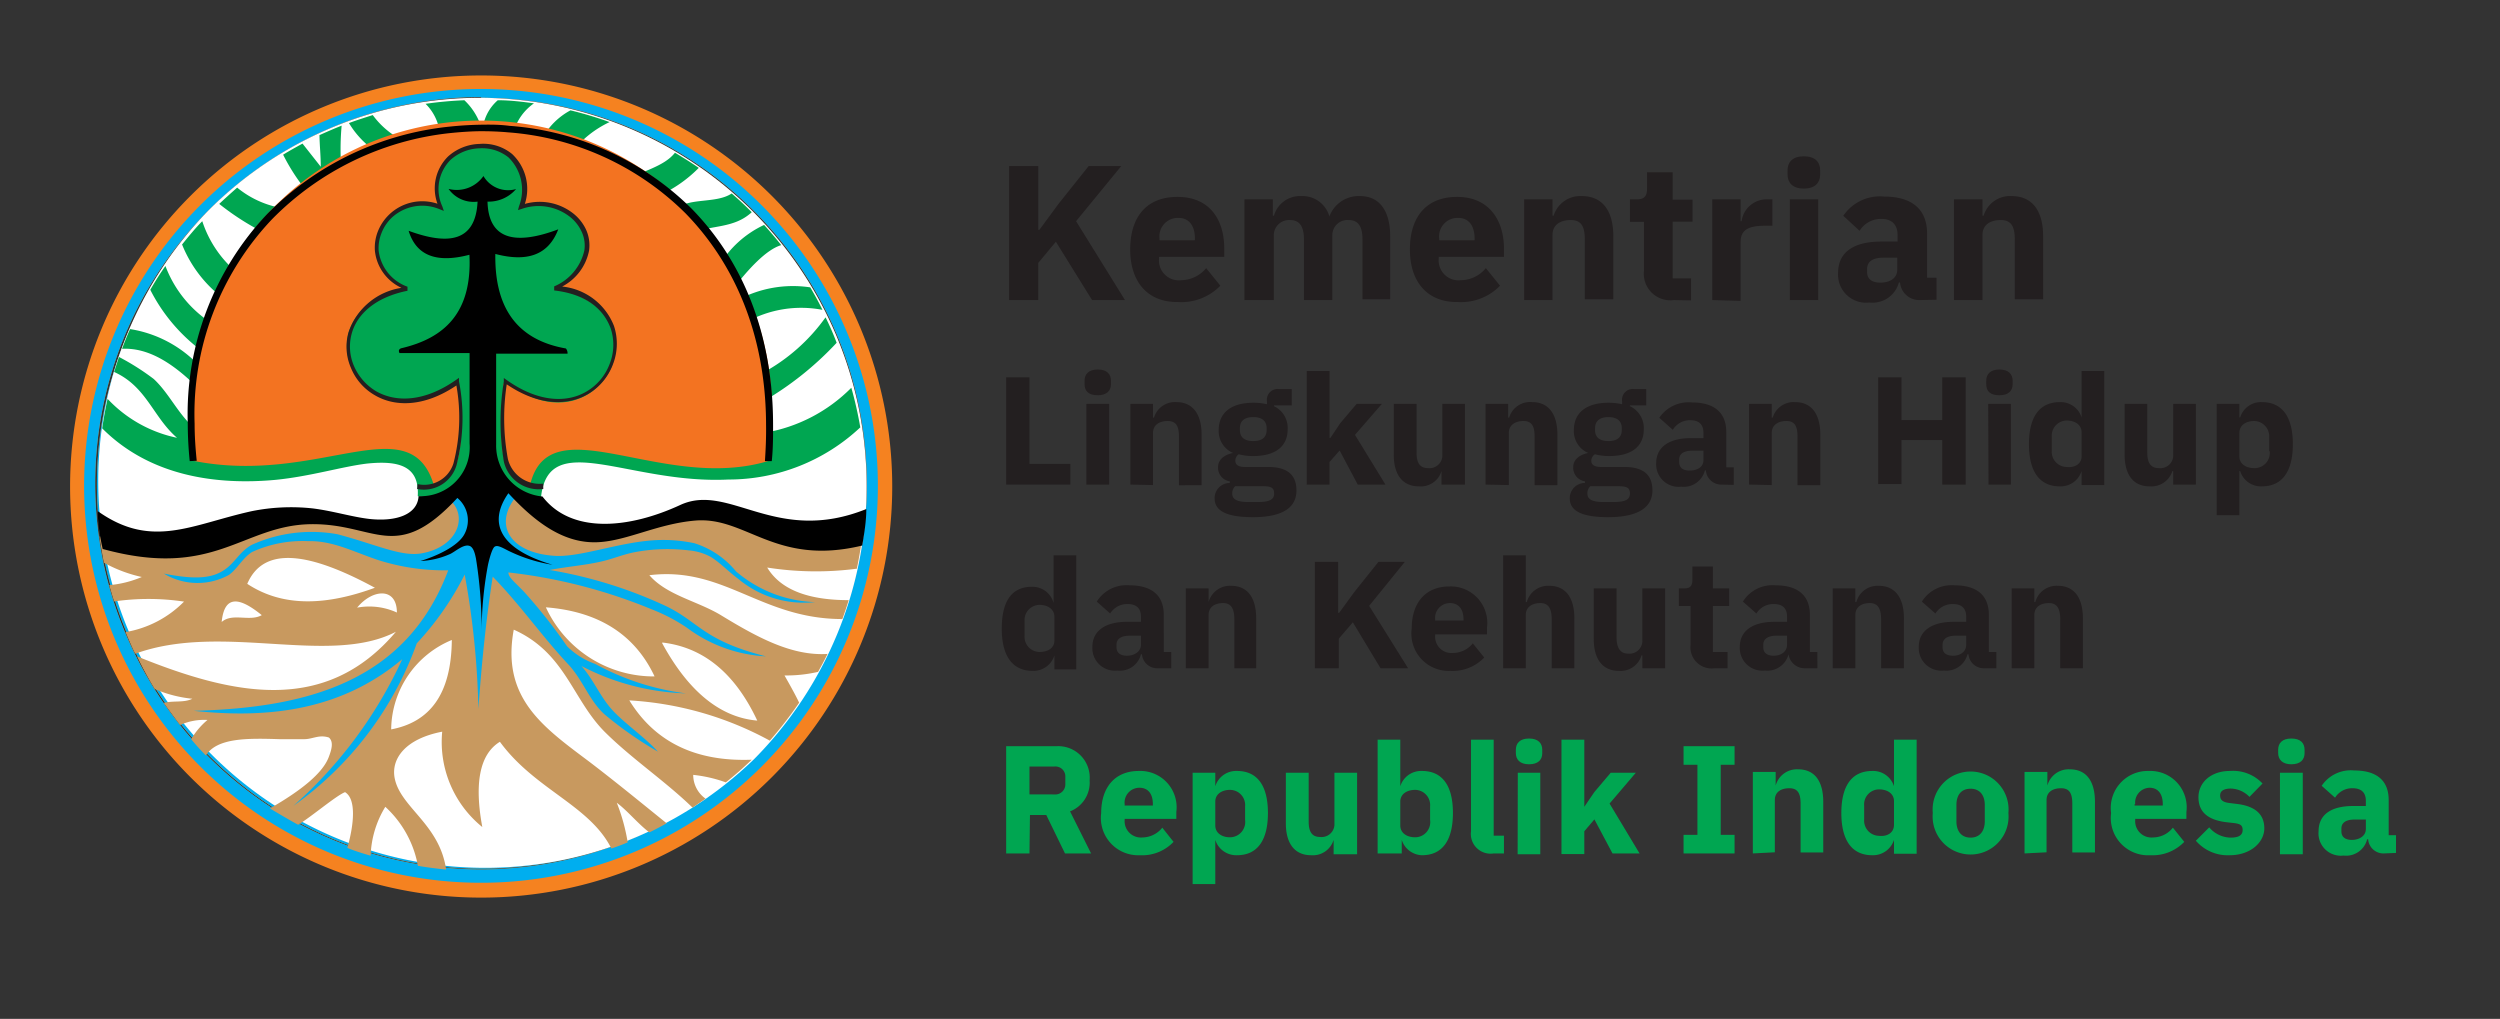 <svg id="Layer_1" data-name="Layer 1" xmlns="http://www.w3.org/2000/svg" viewBox="0 0 153.38 62.51"><rect x="0" y="0" width="153.38" height="62.51" fill="#333333" stroke="none"/><defs><style>.cls-1{fill:#f58220;}.cls-1,.cls-2,.cls-3,.cls-4,.cls-5,.cls-6,.cls-7,.cls-8{fill-rule:evenodd;}.cls-2{fill:#00aeef;}.cls-3{fill:#fff;}.cls-4{fill:#c8995f;}.cls-10,.cls-5{fill:#00a651;}.cls-6{fill:#f37321;}.cls-8,.cls-9{fill:#231f20;}</style></defs><path class="cls-1" d="M29.52,4.63A25.22,25.22,0,1,1,4.3,29.85,25.22,25.22,0,0,1,29.52,4.63Zm0,1.32A23.75,23.75,0,0,0,5.84,29.74,23.67,23.67,0,1,0,29.53,6ZM46.15,13A23.56,23.56,0,0,0,12.9,46.44,23.56,23.56,0,0,0,46.15,13Z"/><path class="cls-2" d="M29.49,5.46A24.35,24.35,0,1,1,5.16,29.8,24.34,24.34,0,0,1,29.49,5.46Zm0,.49A23.75,23.75,0,0,0,5.84,29.74,23.67,23.67,0,1,0,29.53,6ZM46.15,13A23.56,23.56,0,0,0,12.9,46.44,23.56,23.56,0,0,0,46.15,13Z"/><path class="cls-3" d="M29.53,6A23.81,23.81,0,0,1,46.28,46.56a23.74,23.74,0,0,1-33.5-33.64A23.54,23.54,0,0,1,29.53,6Z"/><path class="cls-4" d="M52.91,32.89c-.09.66-.2,1.31-.34,2a19.25,19.25,0,0,1-5.5-.07c.87,1.44,2.67,2,5,2-.12.39-.25.78-.39,1.16-5,0-7.25-3.25-11.84-2.69,1.08,1.25,3,1.59,4.45,2.49,2.14,1.3,4.28,2.48,6.48,2.34-.18.37-.38.74-.58,1.1a8.56,8.56,0,0,1-2.06.22c.29.51.63,1.11.9,1.67a25.37,25.37,0,0,1-1.8,2.33,20.45,20.45,0,0,0-8.62-2.47c1.59,2.59,4.12,3.77,7.51,3.64A21.16,21.16,0,0,1,44.53,48a8.47,8.47,0,0,0-2-.46A1.78,1.78,0,0,0,43.29,49l-.8.55c-1.68-1.63-3.73-3-5.38-4.64-2-2-2.41-4.85-5.59-6.28-.78,4.22,1.84,6,4.67,8.13,1.64,1.25,3.22,2.55,4.71,3.75-.35.2-.7.38-1.06.56-.71-.54-1.34-1.33-2-1.82a11.59,11.59,0,0,1,.67,2.43c-.32.14-.65.26-1,.38-1.33-2.66-4.69-3.61-6.84-6.55-1.26.77-1.57,2.58-1.08,5.23a6.71,6.71,0,0,1-2.46-5.85c-2.28.44-3.1,1.66-2.93,2.77.29,1.85,2.77,2.86,3.17,5.69-.58-.06-1.16-.13-1.73-.23a6.49,6.49,0,0,0-2-3.62,6.1,6.1,0,0,0-.9,3c-.48-.14-1-.3-1.43-.48.42-1.48.55-3-.14-3.42-.53.2-2.08,1.52-2.88,2-.59-.32-1.17-.67-1.73-1,1.91-1.1,3.25-2.16,3.62-3.18.15-.4.31-.9,0-1.17-.6-.2-1,.1-1.51.1s-1,0-1.51,0c-1.93-.06-3.84-.1-4.53,1-.31-.32-.61-.64-.9-1a4.57,4.57,0,0,1,1-1.18,3.63,3.63,0,0,0-1.68.31c-.34-.44-.67-.89-1-1.35.54-.16,1.24,0,1.75-.26a7.77,7.77,0,0,1-2.31-.6q-.58-.95-1.08-2c5.9,2.39,11.55,3.61,15.88-1.51-4.1,2.13-10.65-.6-16,1.35-.21-.43-.4-.88-.59-1.33a6.58,6.58,0,0,0,3.59-1.87A14.68,14.68,0,0,0,7,36.9c-.11-.34-.21-.69-.3-1a6.6,6.6,0,0,0,2-.5,8.62,8.62,0,0,1-2.33-.88c-.1-.53-.19-1.07-.27-1.61a14.29,14.29,0,0,0,4,.6c2.39-.19,4.82-1.76,7-1.78a24.41,24.41,0,0,1,3.45.16,18.46,18.46,0,0,0,3.17.46c2.19-.07,2.67-1.17,3.41-2.61l2.24-.35c.74.09,2-.45,2.21.28.6,1.79,3,3.09,5.84,3,1.83-.07,3.73-1.32,6-1.38,3.61-.1,4,2.16,9.51,1.64ZM16.06,37.74c-1.33-1.08-2.29-1.29-2.46.42.66-.58,1.72,0,2.46-.42Zm8.29-.16c0-1.56-1.49-1.46-2.44-.3a4.07,4.07,0,0,1,2.44.3ZM23,36.06c-4-2.17-6.82-2.6-7.83-.24,2.23,1.47,4.91,1.31,7.83.24Zm4.73,3.2A6,6,0,0,0,24,44.75c2.31-.44,3.69-2.08,3.72-5.49Zm5.76-2a7.29,7.29,0,0,0,6.67,4.24c-1.27-2.7-3.6-4-6.67-4.24Zm7.13,2.19C42.09,42.16,44,44,46.46,44.21,45.08,41.27,43.13,39.71,40.64,39.42Z"/><path class="cls-5" d="M52.78,26.22a11.8,11.8,0,0,1-8.09,3.2c-6.13.3-11.06-3.18-11.5,1.11-2.48-.39-5.08.31-7.56-.09.11-1.83-1.12-2.2-3.1-2-1.52.18-3.49.79-5.63,1-3.55.33-7.67-.19-10.63-3.16.09-.61.2-1.22.33-1.81a8.1,8.1,0,0,0,4.26,2.39C9.38,25.58,9,23.72,7,22.82l.3-.92a15.05,15.05,0,0,1,2.13,1.35c.9.83,1.46,2.06,2.36,2.89l.27-2.42c-1.52-1.49-3-2.4-4.57-2.32.15-.41.31-.81.49-1.21a7.4,7.4,0,0,1,4.29,2.3l.06-1a10.69,10.69,0,0,1-3.11-3.71c.29-.5.6-1,.93-1.46A7.18,7.18,0,0,0,13,19.84l1.21-1.18A7.75,7.75,0,0,1,11.17,15c.4-.49.81-1,1.24-1.43a6.89,6.89,0,0,0,2.07,3.1l2.21-2.16a15.74,15.74,0,0,1-3.24-2c.36-.34.72-.66,1.1-1a5.88,5.88,0,0,0,3.06,1.3l1.32-.95a12,12,0,0,1-1.56-2.37c.39-.24.79-.46,1.19-.68l1.12,1.42c0-.67-.07-1.31-.08-1.94.45-.2.9-.4,1.36-.58a16.54,16.54,0,0,0,0,2.94l2.25-1.26a5.54,5.54,0,0,1-1.8-1.84c.48-.18,1-.34,1.46-.49A5.13,5.13,0,0,0,25,8.75l2-.08a3,3,0,0,0-.89-2.3,23.38,23.38,0,0,1,2.38-.22A3.87,3.87,0,0,1,29.6,8.07a2.74,2.74,0,0,1,.94-1.92c.75,0,1.49.09,2.22.19a3.19,3.19,0,0,0-1.24,1.72l1.75.43A4.25,4.25,0,0,1,35,6.77a23.77,23.77,0,0,1,2.4.72,6.34,6.34,0,0,0-2.3,1.83l3.21,1.8c1-.62,2.41-.87,3.1-1.75.5.3,1,.61,1.46.93A8.12,8.12,0,0,1,40.43,12l1,.87c.78-.78,2.49-.35,3.46-1,.43.37.84.75,1.23,1.15h0c-1.08,1-2.45.78-3.59,1.26l1.6,2a6.33,6.33,0,0,1,2.75-2.48c.36.4.71.81,1.05,1.24-.89.26-2,1.42-3.09,2.86l.42.51a7.12,7.12,0,0,1,4.45-.78q.4.67.75,1.38a6.91,6.91,0,0,0-4.67.75l1,3.12a11.37,11.37,0,0,0,3.86-3.41c.25.51.47,1,.68,1.56a19.58,19.58,0,0,1-4.51,3.6l.1,1.92a9.77,9.77,0,0,0,5.31-2.76A23.5,23.5,0,0,1,52.78,26.22Z"/><path class="cls-2" d="M27.34,30.47l2.25-1.11,2.24.91c-1.65,1.82-.63,3.64,2.17,3.83,1.5.11,3.76-.76,5.93-.94a9.15,9.15,0,0,1,2.68.17,5.4,5.4,0,0,1,2.55,1.73A7.85,7.85,0,0,0,50,36.94a6.27,6.27,0,0,1-4.7-1.42c-.62-.46-1.12-1-1.69-1.35a3.39,3.39,0,0,0-1.33-.4,10.8,10.8,0,0,0-3.35.11c-.72.14-1.33.41-2,.56-1,.24-2.13.32-3.21.53a27.6,27.6,0,0,1,6.91,2.11c2.25,1,2.39,2.19,6.37,3.19a8.87,8.87,0,0,1-4.86-1.76A10.76,10.76,0,0,0,40,37.39a32.46,32.46,0,0,0-8.81-2.27c0,.32.43.62,1,1.23a33,33,0,0,1,2.6,3.3,4.62,4.62,0,0,0,1.72,1.08,15.76,15.76,0,0,0,5.57,1.81,14.81,14.81,0,0,1-6.41-1.68c.75.84,1.12,1.83,1.86,2.66s2,1.68,2.84,2.6a23.28,23.28,0,0,1-3.29-2.3c-.94-.87-1.27-2-2.16-3-1.63-1.73-3-3.71-4.69-5.44-.43,2.77-.69,5.46-.88,8.12a51.24,51.24,0,0,0-.84-8.25,18.06,18.06,0,0,1-2.94,4.22A20.84,20.84,0,0,1,18,49.44a27.12,27.12,0,0,0,6.68-9c-3.66,3.08-8.06,3.68-12.79,3.17,7-.18,13.05-1.81,15.61-8.62a13.48,13.48,0,0,1-4.24-.61c-1.53-.5-2.82-1.22-4.37-1.18a7.44,7.44,0,0,0-3.43.67c-.58.37-.87,1-1.41,1.4a4,4,0,0,1-4-.08c1.7.34,2.79.33,3.58-.14s1-1.16,1.81-1.62a8.89,8.89,0,0,1,5.28-.65c2.39.64,3.84,1.36,5.08,1.18C28.21,33.57,28.84,31.44,27.34,30.47Z"/><path class="cls-6" d="M11.85,28.27a18.51,18.51,0,0,1-.18-2.6,17.85,17.85,0,1,1,35.69,0,18.51,18.51,0,0,1-.18,2.6c-6.52,2-13.47-3.52-14.66,1.49-2-.43-1.85-2.47-1.64-6.18,0-.11.24,0,.26-.13,5.47,4.41,10.15-4.19,3-5.74,3.77-2.42.9-6.14-2.16-5,1.15-5.49-6.4-4.42-5,0-3.56-1.09-5.45,3.2-2,5-7.12,1.34-2.77,10.19,3.1,5.72.61,4.53-.14,6.07-1.44,6.41C25.2,24.82,19.6,29.83,11.85,28.27Z"/><path class="cls-7" d="M28.06,30.55c-3.79,4.08-5,1.55-9,1.61-4.21.07-5.9,3.41-12.76,1.52C6.13,32.92,6,32.15,6,31.36c3.32,2.36,5.77.81,9.45,0a12.23,12.23,0,0,1,3.72-.17c1.23.15,2.44.53,3.51.65,1.68.18,2.94-.3,3-1.4a3,3,0,0,0,3.13-3.23l0-5.55h-4.3c-.06-.12-.06-.22.09-.29,2.63-.61,4.38-2.15,4.2-5.74-2.09.55-3.28,0-3.73-1.47,2.45.9,4.11.67,4.23-1.79a1.88,1.88,0,0,1-1.78-.78,2,2,0,0,0,2.14-.79,1.75,1.75,0,0,0,2,.8,2.21,2.21,0,0,1-1.75.77c.06,2.32,1.68,2.7,4.34,1.7-.63,1.65-2,2-3.86,1.51-.05,3.15,1.2,5.25,4.33,5.8a.47.47,0,0,1,.1.32l-4.38,0,0,5.58a3.13,3.13,0,0,0,2.84,3.18c1.76,2.3,5.27,2,8.48.51,3-1.36,5.85,2.49,11.39.26,0,.76-.13,1.51-.25,2.24-5.35,1.29-7.12-1.81-10.27-1.53-2.27.2-4.11,1.21-5.86,1.32-2.12.14-3.9-1.18-5.58-3-1.29,1.85-.5,3.44,2.71,4.39a9.56,9.56,0,0,1-2.73-.87c-.39-.2-.65-.35-.82-.24s-.35.84-.41,1.11a22.41,22.41,0,0,0-.39,4.07,27.64,27.64,0,0,0-.35-4.46c-.06-.29-.14-.63-.35-.75-.38-.19-.94.36-1.26.49a4.94,4.94,0,0,1-1.8.42c.81-.24,2.34-.87,2.73-1.7A1.79,1.79,0,0,0,28.06,30.55Z"/><path class="cls-7" d="M11.64,28.29a22.59,22.59,0,0,1-.12-2.3A17.87,17.87,0,0,1,16.4,13.12,18.37,18.37,0,0,1,27.57,7.77c.66-.07,1.32-.11,2-.12s1.13,0,1.68.07A17.73,17.73,0,0,1,42.43,12.8c3,3.06,5,7.48,5,13.28,0,.72,0,1.46-.08,2.21l-.42,0c.05-.75.08-1.47.07-2.17,0-5.67-2-10-4.91-13a17.26,17.26,0,0,0-10.92-5c-.56-.05-1.11-.07-1.65-.07s-1.3.05-1.95.12A18,18,0,0,0,16.7,13.44,17.36,17.36,0,0,0,11.94,26c0,.74.05,1.49.13,2.27Z"/><path class="cls-8" d="M25.62,29.7a1.88,1.88,0,0,0,2.2-1.27A11.19,11.19,0,0,0,28,23.65c-2,1.35-3.79,1.31-5,.6a3.42,3.42,0,0,1-1.47-1.68,3.26,3.26,0,0,1-.15-2.18,4.08,4.08,0,0,1,3.25-2.73A2.83,2.83,0,0,1,23,15.38a2.73,2.73,0,0,1,.19-1.2,2.93,2.93,0,0,1,3.65-1.68,2.75,2.75,0,0,1,.65-2.9,3,3,0,0,1,1.93-.77,2.78,2.78,0,0,1,2,.62,2.94,2.94,0,0,1,.78,3.06,3.33,3.33,0,0,1,3,.61,2.74,2.74,0,0,1,.77,1,2.34,2.34,0,0,1,.17,1.26,3.18,3.18,0,0,1-1.65,2.2A3.83,3.83,0,0,1,37.67,20a3.48,3.48,0,0,1-.06,2.34,3.58,3.58,0,0,1-1.52,1.83c-1.21.72-3,.77-5-.59a13.81,13.81,0,0,0,.07,4.58,2,2,0,0,0,2.17,1.51V30a2.19,2.19,0,0,1-2.42-1.69,15,15,0,0,1,0-4.9l0-.22.17.12c2,1.42,3.76,1.4,4.92.7a3.3,3.3,0,0,0,1.41-1.7,3.18,3.18,0,0,0,.06-2.15C37.05,19,36,18.05,34,17.82l0-.25a3.14,3.14,0,0,0,1.85-2.2,2,2,0,0,0-.15-1.12,2.48,2.48,0,0,0-.7-.92,3.13,3.13,0,0,0-3-.51l-.22.07.06-.23a2.79,2.79,0,0,0-.64-3,2.59,2.59,0,0,0-1.79-.56,2.77,2.77,0,0,0-1.77.71,2.54,2.54,0,0,0-.5,2.86l.09.27-.25-.1a2.75,2.75,0,0,0-2.95.52,2.62,2.62,0,0,0-.62.93,2.49,2.49,0,0,0-.18,1.08A2.69,2.69,0,0,0,25,17.59l0,.25c-2,.4-3.1,1.46-3.42,2.62a3,3,0,0,0,.14,2A3.34,3.34,0,0,0,23.07,24c1.18.68,2.93.7,4.92-.7l.17-.12,0,.21a11.73,11.73,0,0,1-.14,5.11A2.09,2.09,0,0,1,25.59,30Z"/><path class="cls-9" d="M64.78,14.83l-1.08,1.3v2.28H61.91V10.19H63.7V14.1h.07l1.17-1.59,1.85-2.32h2l-2.77,3.38,3,4.84H67Z"/><path class="cls-9" d="M69.34,15.31c0-2,1-3.23,2.9-3.23,2.05,0,2.87,1.49,2.87,3.16v.52h-4v.1a1.22,1.22,0,0,0,1.37,1.33A2,2,0,0,0,74,16.45l.87,1.08a3.33,3.33,0,0,1-2.59,1C70.41,18.56,69.34,17.29,69.34,15.31Zm1.8-.67v.1h2.17v-.11c0-.75-.34-1.26-1-1.26A1.13,1.13,0,0,0,71.14,14.64Z"/><path class="cls-9" d="M76.35,18.41V12.23h1.74v1h.07a1.66,1.66,0,0,1,1.67-1.2,1.71,1.71,0,0,1,1.73,1.25h0a1.92,1.92,0,0,1,1.88-1.25c1.19,0,1.85.9,1.85,2.46v3.87H83.59V14.68c0-.8-.27-1.18-.85-1.18a.93.93,0,0,0-1,.91v4H80V14.68c0-.8-.28-1.18-.85-1.18a.94.94,0,0,0-1,.91v4Z"/><path class="cls-9" d="M86.5,15.31c0-2,1-3.23,2.9-3.23,2,0,2.87,1.49,2.87,3.16v.52h-4v.1a1.22,1.22,0,0,0,1.37,1.33,2,2,0,0,0,1.52-.74l.87,1.08a3.33,3.33,0,0,1-2.59,1C87.57,18.56,86.5,17.29,86.5,15.31Zm1.8-.67v.1h2.17v-.11c0-.75-.34-1.26-1-1.26A1.13,1.13,0,0,0,88.3,14.64Z"/><path class="cls-9" d="M93.51,18.41V12.23h1.74v1h.07a1.71,1.71,0,0,1,1.73-1.2c1.26,0,1.93.9,1.93,2.46v3.87H97.23V14.68c0-.79-.22-1.18-.86-1.18s-1.12.29-1.12.91v4Z"/><path class="cls-9" d="M102.7,18.41a1.63,1.63,0,0,1-1.84-1.8v-3H100V12.23h.44c.47,0,.61-.24.61-.66v-1h1.57v1.68h1.22v1.35h-1.22v3.48h1.13v1.35Z"/><path class="cls-9" d="M105.05,18.41V12.23h1.74v1.34h.06a1.55,1.55,0,0,1,1.58-1.34h.31v1.62h-.44c-1,0-1.51.23-1.51,1v3.61Z"/><path class="cls-9" d="M109.67,10.71v-.26c0-.5.3-.86,1-.86s1,.36,1,.86v.26c0,.49-.3.86-1,.86S109.67,11.2,109.67,10.71Zm.14,1.52h1.74v6.18h-1.74Z"/><path class="cls-9" d="M117.75,18.41a1.18,1.18,0,0,1-1.18-1.08h-.07a1.67,1.67,0,0,1-1.81,1.23,1.72,1.72,0,0,1-1.92-1.81c0-1.31,1-1.93,2.65-1.93h1v-.39c0-.6-.3-1-1-1a1.54,1.54,0,0,0-1.33.73l-1-.92a2.7,2.7,0,0,1,2.5-1.18c1.75,0,2.64.81,2.64,2.27v2.71h.58v1.35Zm-1.35-1.87v-.73h-.85c-.67,0-1,.25-1,.7v.17c0,.45.3.66.82.66S116.4,17.11,116.4,16.54Z"/><path class="cls-9" d="M119.88,18.41V12.23h1.75v1h.07a1.69,1.69,0,0,1,1.72-1.2c1.26,0,1.93.9,1.93,2.46v3.87h-1.74V14.68c0-.79-.22-1.18-.86-1.18s-1.12.29-1.12.91v4Z"/><path class="cls-9" d="M61.73,29.73V23.15h1.43v5.31h2.51v1.27Z"/><path class="cls-9" d="M66.54,23.57v-.21c0-.4.24-.69.81-.69s.81.29.81.69v.21c0,.39-.25.68-.81.68S66.54,24,66.54,23.57Zm.11,1.21h1.4v4.95h-1.4Z"/><path class="cls-9" d="M69.35,29.73V24.78h1.39v.84h.06a1.34,1.34,0,0,1,1.37-.95c1,0,1.55.72,1.55,2v3.1H72.33v-3c0-.63-.18-.94-.69-.94s-.9.24-.9.73v3.2Z"/><path class="cls-9" d="M76.87,31.73c-1.72,0-2.35-.44-2.35-1.15a.93.93,0,0,1,.93-.95v-.1a.84.84,0,0,1-.72-.87c0-.51.46-.78.92-.87v0a1.45,1.45,0,0,1-.88-1.41c0-1,.7-1.67,2.12-1.67a3.61,3.61,0,0,1,.84.09v-.18a.66.66,0,0,1,.74-.75h.78v1H78.16v.05A1.47,1.47,0,0,1,79,26.34c0,1-.69,1.64-2.12,1.64a3.36,3.36,0,0,1-.88-.11.48.48,0,0,0-.21.4c0,.23.17.38.59.38h1.43c1.21,0,1.73.52,1.73,1.44S78.89,31.73,76.87,31.73Zm.6-1.9H75.78a.6.6,0,0,0-.18.45c0,.35.28.52,1,.52h.57c.75,0,1-.17,1-.52S78,29.83,77.47,29.83Zm.24-3.45v-.11c0-.43-.27-.68-.82-.68s-.82.25-.82.68v.11c0,.44.27.68.82.68S77.71,26.82,77.71,26.38Z"/><path class="cls-9" d="M80.17,22.76h1.4v4.11h.05l.61-.91,1-1.18h1.55l-1.65,1.9L85,29.73H83.3l-1.11-2.09-.62.7v1.39h-1.4Z"/><path class="cls-9" d="M88.44,28.9h0a1.33,1.33,0,0,1-1.38.94c-1,0-1.55-.7-1.55-1.95V24.78h1.4v3c0,.6.19.94.7.94a.79.79,0,0,0,.88-.71V24.78h1.39v4.95H88.44Z"/><path class="cls-9" d="M91.14,29.73V24.78h1.39v.84h.06A1.34,1.34,0,0,1,94,24.67c1,0,1.55.72,1.55,2v3.1h-1.4v-3c0-.63-.18-.94-.68-.94s-.9.24-.9.73v3.2Z"/><path class="cls-9" d="M98.66,31.73c-1.72,0-2.35-.44-2.35-1.15a.93.93,0,0,1,.93-.95v-.1a.84.84,0,0,1-.72-.87c0-.51.46-.78.92-.87v0a1.45,1.45,0,0,1-.88-1.41c0-1,.7-1.67,2.12-1.67a3.61,3.61,0,0,1,.84.09v-.18a.66.66,0,0,1,.74-.75H101v1H100v.05a1.49,1.49,0,0,1,.85,1.42c0,1-.69,1.64-2.12,1.64a3.36,3.36,0,0,1-.88-.11.48.48,0,0,0-.22.4c0,.23.17.38.6.38h1.43c1.21,0,1.72.52,1.72,1.44S100.68,31.73,98.66,31.73Zm.6-1.9H97.57a.6.6,0,0,0-.18.45c0,.35.28.52,1,.52H99c.75,0,1-.17,1-.52S99.82,29.83,99.26,29.83Zm.24-3.45v-.11c0-.43-.28-.68-.82-.68s-.82.25-.82.68v.11c0,.44.27.68.82.68S99.5,26.82,99.5,26.38Z"/><path class="cls-9" d="M105.6,29.73a.94.94,0,0,1-.94-.87h-.06a1.34,1.34,0,0,1-1.45,1,1.38,1.38,0,0,1-1.54-1.44c0-1,.81-1.54,2.12-1.54h.78v-.32c0-.48-.23-.78-.82-.78a1.23,1.23,0,0,0-1.06.59l-.83-.74a2.17,2.17,0,0,1,2-.94c1.39,0,2.11.64,2.11,1.81v2.17h.46v1.08Zm-1.09-1.5v-.58h-.67c-.54,0-.82.19-.82.55v.14c0,.36.23.53.65.53S104.51,28.68,104.51,28.23Z"/><path class="cls-9" d="M107.31,29.73V24.78h1.39v.84h.06a1.34,1.34,0,0,1,1.37-.95c1,0,1.55.72,1.55,2v3.1h-1.4v-3c0-.63-.18-.94-.68-.94s-.9.24-.9.73v3.2Z"/><path class="cls-9" d="M119.16,27h-2.5v2.7h-1.43V23.15h1.43v2.62h2.5V23.15h1.44v6.58h-1.44Z"/><path class="cls-9" d="M121.86,23.57v-.21c0-.4.25-.69.81-.69s.81.29.81.69v.21c0,.39-.24.68-.81.68S121.86,24,121.86,23.57Zm.12,1.21h1.39v4.95H122Z"/><path class="cls-9" d="M127.71,28.9h0a1.35,1.35,0,0,1-1.33.94c-1.25,0-1.9-.91-1.9-2.59s.65-2.58,1.9-2.58a1.35,1.35,0,0,1,1.33.94h0V22.76h1.39v7h-1.39Zm0-.91V26.53c0-.46-.39-.73-.92-.73a.93.93,0,0,0-.91,1v.85a.93.93,0,0,0,.91,1C127.32,28.71,127.71,28.44,127.71,28Z"/><path class="cls-9" d="M133.33,28.9h-.05a1.35,1.35,0,0,1-1.39.94c-1,0-1.54-.7-1.54-1.95V24.78h1.39v3c0,.6.2.94.71.94a.79.79,0,0,0,.88-.71V24.78h1.39v4.95h-1.39Z"/><path class="cls-9" d="M136,24.78h1.39v.83h.05a1.33,1.33,0,0,1,1.32-.94c1.26,0,1.91.9,1.91,2.58s-.65,2.59-1.91,2.59a1.33,1.33,0,0,1-1.32-.94h-.05v2.71H136Zm3.22,2.9v-.85a.94.94,0,0,0-.92-1c-.52,0-.91.27-.91.73V28c0,.45.39.72.91.72A.93.93,0,0,0,139.25,27.68Z"/><path class="cls-9" d="M64.69,40.21h0a1.35,1.35,0,0,1-1.33.95c-1.25,0-1.9-.92-1.9-2.59S62.06,36,63.31,36a1.34,1.34,0,0,1,1.33,1h0V34.07h1.39v7H64.69Zm0-.91V37.84c0-.45-.39-.73-.92-.73a.93.93,0,0,0-.91,1V39a.93.93,0,0,0,.91,1C64.3,40,64.69,39.75,64.69,39.3Z"/><path class="cls-9" d="M71,41a.94.94,0,0,1-.94-.86H70a1.33,1.33,0,0,1-1.45,1,1.38,1.38,0,0,1-1.53-1.45c0-1,.81-1.54,2.12-1.54H70v-.31c0-.48-.24-.78-.82-.78a1.23,1.23,0,0,0-1.07.58l-.82-.73a2.14,2.14,0,0,1,2-1c1.4,0,2.11.64,2.11,1.81V40h.46V41ZM70,39.55V39h-.68c-.54,0-.82.2-.82.56v.14c0,.36.24.53.65.53S70,40,70,39.55Z"/><path class="cls-9" d="M72.75,41V36.1h1.4v.84h0a1.36,1.36,0,0,1,1.38-1c1,0,1.54.72,1.54,2V41H75.73v-3c0-.63-.18-1-.69-1s-.89.24-.89.73V41Z"/><path class="cls-9" d="M83,38.18l-.86,1V41H80.67V34.47H82.1V37.6h.06l.93-1.28,1.48-1.85h1.62L84,37.17,86.39,41H84.7Z"/><path class="cls-9" d="M86.61,38.57c0-1.57.83-2.59,2.32-2.59a2.24,2.24,0,0,1,2.3,2.53v.41H88.05V39a1,1,0,0,0,1.1,1.06,1.56,1.56,0,0,0,1.21-.59l.7.87a2.67,2.67,0,0,1-2.07.82A2.29,2.29,0,0,1,86.61,38.57ZM88.05,38v.07h1.74V38c0-.6-.28-1-.83-1A.91.91,0,0,0,88.05,38Z"/><path class="cls-9" d="M92.22,34.07h1.39v2.87h.06a1.36,1.36,0,0,1,1.38-1c1,0,1.54.72,1.54,2V41H95.2v-3c0-.63-.18-1-.69-1s-.9.24-.9.73V41H92.22Z"/><path class="cls-9" d="M100.76,40.21h-.05a1.34,1.34,0,0,1-1.38.95c-1,0-1.55-.71-1.55-1.95V36.1h1.4v3c0,.61.2,1,.7,1a.79.79,0,0,0,.88-.72V36.1h1.4V41h-1.4Z"/><path class="cls-9" d="M105.19,41a1.3,1.3,0,0,1-1.47-1.44V37.18H103V36.1h.34c.38,0,.49-.19.49-.53v-.81h1.26V36.1h1v1.08h-1V40h.9V41Z"/><path class="cls-9" d="M110.73,41a1,1,0,0,1-1-.86h0a1.34,1.34,0,0,1-1.45,1,1.39,1.39,0,0,1-1.54-1.45c0-1,.81-1.54,2.12-1.54h.78v-.31c0-.48-.23-.78-.82-.78a1.21,1.21,0,0,0-1.06.58l-.83-.73a2.14,2.14,0,0,1,2-1c1.39,0,2.11.64,2.11,1.81V40h.46V41Zm-1.09-1.49V39H109c-.53,0-.82.2-.82.56v.14c0,.36.24.53.65.53S109.64,40,109.64,39.55Z"/><path class="cls-9" d="M112.44,41V36.1h1.39v.84h.06a1.35,1.35,0,0,1,1.37-1c1,0,1.55.72,1.55,2V41h-1.4v-3c0-.63-.18-1-.69-1s-.89.24-.89.73V41Z"/><path class="cls-9" d="M121.71,41a.94.94,0,0,1-.94-.86h-.06a1.34,1.34,0,0,1-1.45,1,1.39,1.39,0,0,1-1.54-1.45c0-1,.82-1.54,2.12-1.54h.79v-.31c0-.48-.24-.78-.82-.78a1.23,1.23,0,0,0-1.07.58l-.83-.73a2.15,2.15,0,0,1,2-1c1.4,0,2.11.64,2.11,1.81V40h.46V41Zm-1.08-1.49V39H120c-.54,0-.82.2-.82.56v.14c0,.36.23.53.65.53S120.63,40,120.63,39.55Z"/><path class="cls-9" d="M123.42,41V36.1h1.39v.84h.06a1.35,1.35,0,0,1,1.38-1c1,0,1.54.72,1.54,2V41H126.4v-3c0-.63-.18-1-.69-1s-.9.24-.9.73V41Z"/><path class="cls-10" d="M63.16,52.36H61.73V45.78h3.12a1.93,1.93,0,0,1,2,2.1,1.89,1.89,0,0,1-1.2,1.9l1.29,2.58H65.34L64.19,50h-1Zm1.51-3.62a.62.62,0,0,0,.69-.65v-.42a.61.61,0,0,0-.69-.64H63.16v1.71Z"/><path class="cls-10" d="M67.56,49.88c0-1.56.83-2.58,2.31-2.58a2.23,2.23,0,0,1,2.3,2.52v.42H69v.07a1,1,0,0,0,1.09,1.07,1.59,1.59,0,0,0,1.22-.6l.69.87a2.66,2.66,0,0,1-2.07.82A2.29,2.29,0,0,1,67.56,49.88ZM69,49.34v.08h1.73v-.09c0-.6-.27-1-.83-1A.91.91,0,0,0,69,49.34Z"/><path class="cls-10" d="M73.17,47.41h1.39v.83h0a1.34,1.34,0,0,1,1.33-.94c1.25,0,1.9.9,1.9,2.58s-.65,2.59-1.9,2.59a1.35,1.35,0,0,1-1.33-.94h0v2.71H73.17Zm3.22,2.9v-.85a.93.93,0,0,0-.92-1c-.52,0-.91.27-.91.72v1.46c0,.46.39.73.91.73A.94.94,0,0,0,76.39,50.31Z"/><path class="cls-10" d="M81.82,51.53h0a1.33,1.33,0,0,1-1.38.94c-1,0-1.55-.71-1.55-1.95V47.41h1.4v3c0,.6.19.94.7.94a.79.79,0,0,0,.88-.72V47.41h1.39v5H81.82Z"/><path class="cls-10" d="M84.52,45.38h1.39v2.86h0a1.34,1.34,0,0,1,1.33-.94c1.25,0,1.9.9,1.9,2.58s-.65,2.59-1.9,2.59A1.35,1.35,0,0,1,86,51.53h0v.83H84.52Zm3.22,4.93v-.85a.93.93,0,0,0-.91-1c-.53,0-.92.27-.92.72v1.46c0,.46.39.73.92.73A.93.93,0,0,0,87.74,50.31Z"/><path class="cls-10" d="M91.64,52.36A1.21,1.21,0,0,1,90.25,51V45.38h1.39v5.89h.63v1.09Z"/><path class="cls-10" d="M93,46.2V46c0-.4.25-.69.81-.69s.81.29.81.69v.21c0,.39-.24.68-.81.68S93,46.59,93,46.2Zm.12,1.21H94.5v5H93.11Z"/><path class="cls-10" d="M95.8,45.38h1.4V49.5h0l.62-.91,1-1.18h1.54L98.75,49.3l1.84,3.06H98.93l-1.11-2.09L97.2,51v1.4H95.8Z"/><path class="cls-10" d="M103.29,52.36V51.22h.85v-4.3h-.85V45.78h3.13v1.14h-.85v4.3h.85v1.14Z"/><path class="cls-10" d="M107.54,52.36v-5h1.4v.84h0a1.35,1.35,0,0,1,1.38-1c1,0,1.54.71,1.54,2v3.1h-1.39v-3c0-.63-.18-.94-.69-.94s-.89.23-.89.72v3.21Z"/><path class="cls-10" d="M116.2,51.53h0a1.35,1.35,0,0,1-1.33.94c-1.25,0-1.9-.91-1.9-2.59s.65-2.58,1.9-2.58a1.34,1.34,0,0,1,1.33.94h0V45.38h1.39v7H116.2Zm0-.92V49.15c0-.45-.39-.72-.92-.72a.92.92,0,0,0-.91,1v.85a.93.93,0,0,0,.91,1C115.81,51.34,116.2,51.07,116.2,50.61Z"/><path class="cls-10" d="M118.58,49.88a2.33,2.33,0,1,1,4.64,0,2.33,2.33,0,1,1-4.64,0Zm3.19.51v-1c0-.62-.32-1-.87-1s-.87.36-.87,1v1c0,.62.32,1,.87,1S121.77,51,121.77,50.39Z"/><path class="cls-10" d="M124.21,52.36v-5h1.4v.84h0a1.35,1.35,0,0,1,1.38-1c1,0,1.54.71,1.54,2v3.1h-1.39v-3c0-.63-.18-.94-.69-.94s-.89.23-.89.72v3.21Z"/><path class="cls-10" d="M129.52,49.88a2.27,2.27,0,0,1,2.32-2.58,2.23,2.23,0,0,1,2.3,2.52v.42H131v.07a1,1,0,0,0,1.09,1.07,1.57,1.57,0,0,0,1.22-.6l.7.87a2.7,2.7,0,0,1-2.08.82A2.29,2.29,0,0,1,129.52,49.88Zm1.44-.54v.08h1.73v-.09c0-.6-.27-1-.82-1A.91.91,0,0,0,131,49.34Z"/><path class="cls-10" d="M134.72,51.58l.82-.82a1.75,1.75,0,0,0,1.31.63c.55,0,.74-.18.74-.47s-.15-.37-.5-.42l-.54-.06c-1.12-.15-1.67-.64-1.67-1.53s.75-1.61,1.93-1.61a2.48,2.48,0,0,1,2,.77l-.8.82a1.65,1.65,0,0,0-1.14-.51c-.47,0-.66.17-.66.42s.12.4.52.46l.56.07c1.07.14,1.63.63,1.63,1.49s-.85,1.65-2.12,1.65A2.58,2.58,0,0,1,134.72,51.58Z"/><path class="cls-10" d="M139.77,46.2V46c0-.4.24-.69.81-.69s.81.29.81.69v.21c0,.39-.25.68-.81.68S139.77,46.59,139.77,46.2Zm.11,1.21h1.4v5h-1.4Z"/><path class="cls-10" d="M146.23,52.36a.94.94,0,0,1-.94-.87h-.06a1.33,1.33,0,0,1-1.45,1A1.37,1.37,0,0,1,142.25,51c0-1.05.81-1.55,2.12-1.55h.78v-.31c0-.48-.24-.78-.82-.78a1.23,1.23,0,0,0-1.07.58l-.82-.73a2.15,2.15,0,0,1,2-.94c1.4,0,2.11.64,2.11,1.81v2.16H147v1.09Zm-1.08-1.5v-.58h-.68c-.54,0-.82.19-.82.55V51c0,.36.24.53.65.53S145.15,51.31,145.15,50.86Z"/></svg>